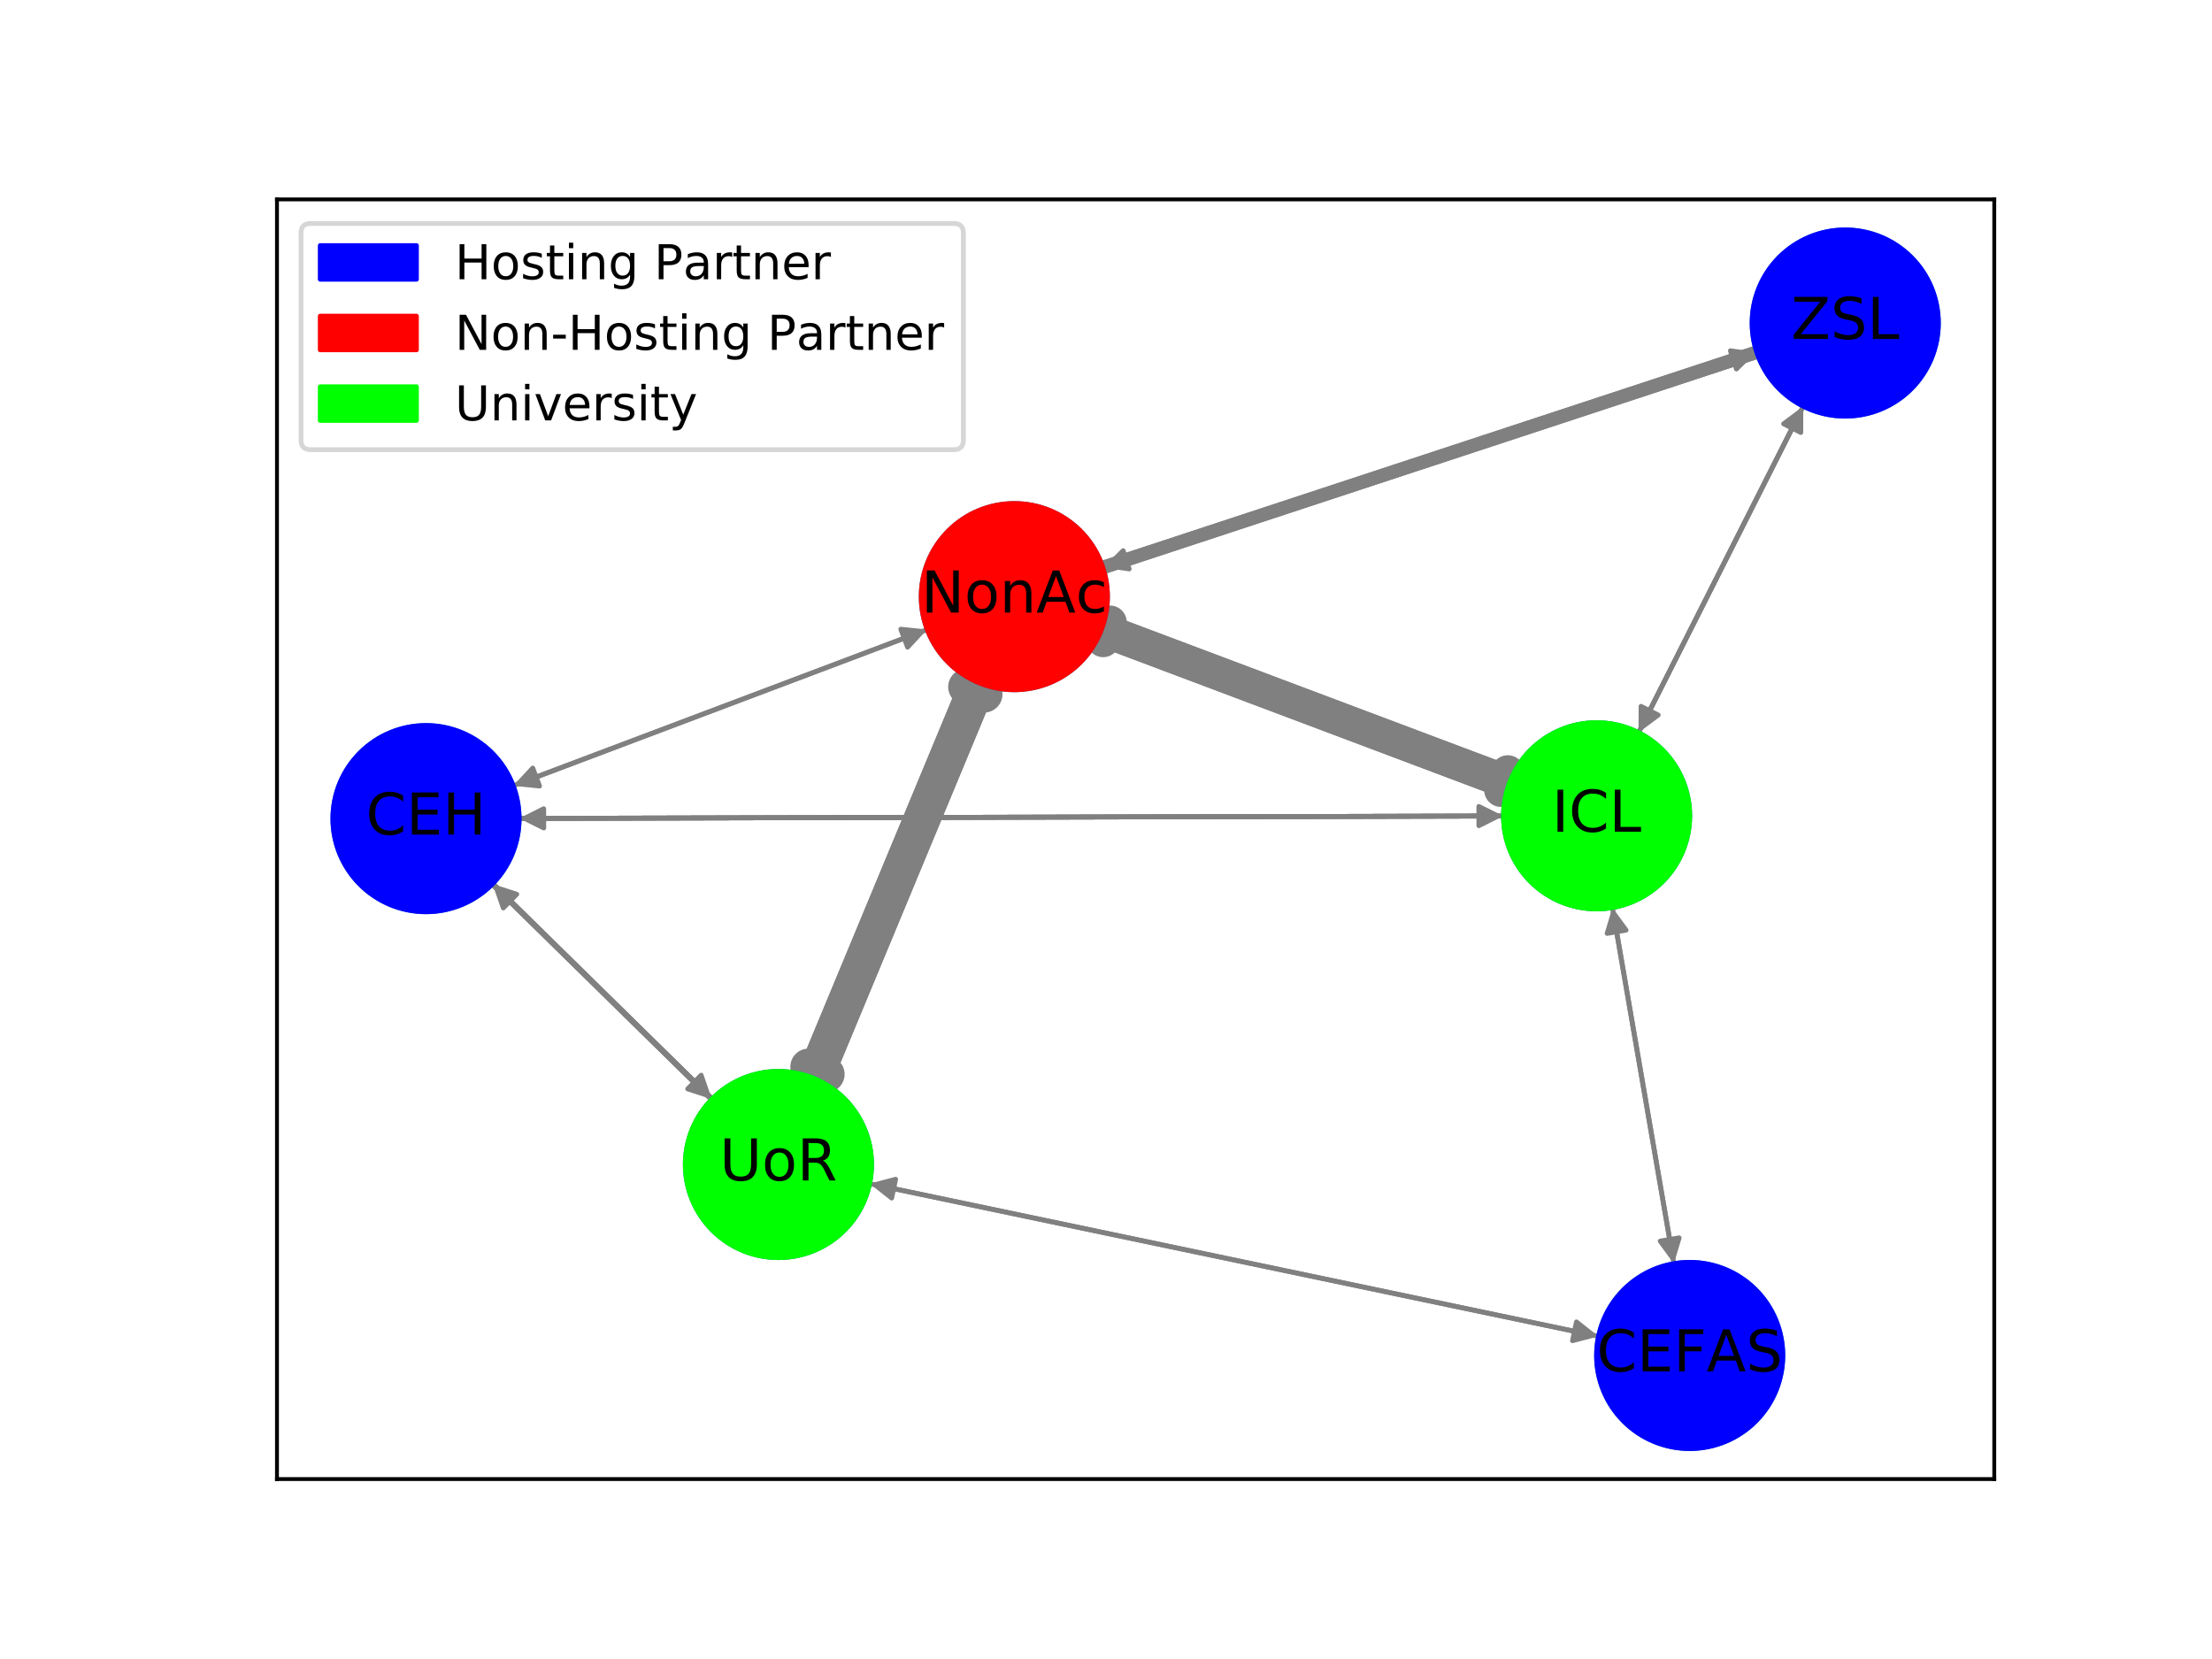<?xml version="1.0" encoding="utf-8" standalone="no"?>
<!DOCTYPE svg PUBLIC "-//W3C//DTD SVG 1.1//EN"
  "http://www.w3.org/Graphics/SVG/1.1/DTD/svg11.dtd">
<!-- Created with matplotlib (http://matplotlib.org/) -->
<svg height="345pt" version="1.1" viewBox="0 0 460 345" width="460pt" xmlns="http://www.w3.org/2000/svg" xmlns:xlink="http://www.w3.org/1999/xlink">
 <defs>
  <style type="text/css">
*{stroke-linecap:butt;stroke-linejoin:round;}
  </style>
 </defs>
 <g id="figure_1">
  <g id="patch_1">
   <path d="M 0 345.6 
L 460.8 345.6 
L 460.8 0 
L 0 0 
z
" style="fill:#ffffff;"/>
  </g>
  <g id="axes_1">
   <g id="patch_2">
    <path d="M 57.6 307.584 
L 414.72 307.584 
L 414.72 41.472 
L 57.6 41.472 
z
" style="fill:#ffffff;"/>
   </g>
   <g id="patch_3">
    <path clip-path="url(#p8fc643fdcb)" d="M 332.021 169.649 
Q 219.987 169.921 109.071 170.189 
" style="fill:none;stroke:#808080;stroke-linecap:round;"/>
    <path clip-path="url(#p8fc643fdcb)" d="M 113.076 172.18 
L 109.071 170.189 
L 113.066 168.18 
L 113.076 172.18 
z
" style="fill:#808080;stroke:#808080;stroke-linecap:round;"/>
   </g>
   <g id="patch_4">
    <path clip-path="url(#p8fc643fdcb)" d="M 332.021 169.649 
Q 353.513 127.059 374.502 85.467 
" style="fill:none;stroke:#808080;stroke-linecap:round;"/>
    <path clip-path="url(#p8fc643fdcb)" d="M 370.914 88.137 
L 374.502 85.467 
L 374.485 89.939 
L 370.914 88.137 
z
" style="fill:#808080;stroke:#808080;stroke-linecap:round;"/>
   </g>
   <g id="patch_5">
    <path clip-path="url(#p8fc643fdcb)" d="M 332.021 169.649 
Q 340.056 216.223 347.901 261.695 
" style="fill:none;stroke:#808080;stroke-linecap:round;"/>
    <path clip-path="url(#p8fc643fdcb)" d="M 349.191 257.413 
L 347.901 261.695 
L 345.25 258.093 
L 349.191 257.413 
z
" style="fill:#808080;stroke:#808080;stroke-linecap:round;"/>
   </g>
   <g id="patch_6">
    <path clip-path="url(#p8fc643fdcb)" d="M 332.021 169.649 
Q 280.543 150.273 230.112 131.29 
" style="fill:none;stroke:#808080;stroke-linecap:round;"/>
    <path clip-path="url(#p8fc643fdcb)" d="M 233.151 134.571 
L 230.112 131.29 
L 234.56 130.827 
L 233.151 134.571 
z
" style="fill:#808080;stroke:#808080;stroke-linecap:round;"/>
   </g>
   <g id="patch_7">
    <path clip-path="url(#p8fc643fdcb)" d="M 161.88 242.166 
Q 132.145 212.984 103.208 184.585 
" style="fill:none;stroke:#808080;stroke-linecap:round;"/>
    <path clip-path="url(#p8fc643fdcb)" d="M 104.662 188.814 
L 103.208 184.585 
L 107.464 185.959 
L 104.662 188.814 
z
" style="fill:#808080;stroke:#808080;stroke-linecap:round;"/>
   </g>
   <g id="patch_8">
    <path clip-path="url(#p8fc643fdcb)" d="M 161.88 242.166 
Q 247.154 260.036 331.334 277.676 
" style="fill:none;stroke:#808080;stroke-linecap:round;"/>
    <path clip-path="url(#p8fc643fdcb)" d="M 327.829 274.898 
L 331.334 277.676 
L 327.009 278.813 
L 327.829 274.898 
z
" style="fill:#808080;stroke:#808080;stroke-linecap:round;"/>
   </g>
   <g id="patch_9">
    <path clip-path="url(#p8fc643fdcb)" d="M 161.88 242.166 
Q 182.695 192.063 203.082 142.993 
" style="fill:none;stroke:#808080;stroke-linecap:round;"/>
    <path clip-path="url(#p8fc643fdcb)" d="M 199.7 145.919 
L 203.082 142.993 
L 203.394 147.454 
L 199.7 145.919 
z
" style="fill:#808080;stroke:#808080;stroke-linecap:round;"/>
   </g>
   <g id="patch_10">
    <path clip-path="url(#p8fc643fdcb)" d="M 88.59 170.239 
Q 200.624 169.968 311.539 169.699 
" style="fill:none;stroke:#808080;stroke-linecap:round;"/>
    <path clip-path="url(#p8fc643fdcb)" d="M 307.534 167.709 
L 311.539 169.699 
L 307.544 171.709 
L 307.534 167.709 
z
" style="fill:#808080;stroke:#808080;stroke-linecap:round;"/>
   </g>
   <g id="patch_11">
    <path clip-path="url(#p8fc643fdcb)" d="M 88.59 170.239 
Q 118.325 199.421 147.262 227.82 
" style="fill:none;stroke:#808080;stroke-linecap:round;"/>
    <path clip-path="url(#p8fc643fdcb)" d="M 145.808 223.591 
L 147.262 227.82 
L 143.006 226.446 
L 145.808 223.591 
z
" style="fill:#808080;stroke:#808080;stroke-linecap:round;"/>
   </g>
   <g id="patch_12">
    <path clip-path="url(#p8fc643fdcb)" d="M 88.59 170.239 
Q 140.705 150.575 191.775 131.306 
" style="fill:none;stroke:#808080;stroke-linecap:round;"/>
    <path clip-path="url(#p8fc643fdcb)" d="M 187.326 130.847 
L 191.775 131.306 
L 188.738 134.589 
L 187.326 130.847 
z
" style="fill:#808080;stroke:#808080;stroke-linecap:round;"/>
   </g>
   <g id="patch_13">
    <path clip-path="url(#p8fc643fdcb)" d="M 383.73 67.179 
Q 362.238 109.769 341.249 151.361 
" style="fill:none;stroke:#808080;stroke-linecap:round;"/>
    <path clip-path="url(#p8fc643fdcb)" d="M 344.837 148.691 
L 341.249 151.361 
L 341.266 146.889 
L 344.837 148.691 
z
" style="fill:#808080;stroke:#808080;stroke-linecap:round;"/>
   </g>
   <g id="patch_14">
    <path clip-path="url(#p8fc643fdcb)" d="M 383.73 67.179 
Q 306.533 92.598 230.398 117.667 
" style="fill:none;stroke:#808080;stroke-linecap:round;"/>
    <path clip-path="url(#p8fc643fdcb)" d="M 234.823 118.316 
L 230.398 117.667 
L 233.572 114.517 
L 234.823 118.316 
z
" style="fill:#808080;stroke:#808080;stroke-linecap:round;"/>
   </g>
   <g id="patch_15">
    <path clip-path="url(#p8fc643fdcb)" d="M 351.382 281.877 
Q 343.347 235.303 335.503 189.831 
" style="fill:none;stroke:#808080;stroke-linecap:round;"/>
    <path clip-path="url(#p8fc643fdcb)" d="M 334.212 194.113 
L 335.503 189.831 
L 338.154 193.433 
L 334.212 194.113 
z
" style="fill:#808080;stroke:#808080;stroke-linecap:round;"/>
   </g>
   <g id="patch_16">
    <path clip-path="url(#p8fc643fdcb)" d="M 351.382 281.877 
Q 266.108 264.008 181.928 246.368 
" style="fill:none;stroke:#808080;stroke-linecap:round;"/>
    <path clip-path="url(#p8fc643fdcb)" d="M 185.433 249.145 
L 181.928 246.368 
L 186.254 245.23 
L 185.433 249.145 
z
" style="fill:#808080;stroke:#808080;stroke-linecap:round;"/>
   </g>
   <g id="patch_17">
    <path clip-path="url(#p8fc643fdcb)" d="M 210.941 124.074 
Q 262.419 143.451 312.85 162.433 
" style="fill:none;stroke:#808080;stroke-linecap:round;"/>
    <path clip-path="url(#p8fc643fdcb)" d="M 309.811 159.152 
L 312.85 162.433 
L 308.402 162.896 
L 309.811 159.152 
z
" style="fill:#808080;stroke:#808080;stroke-linecap:round;"/>
   </g>
   <g id="patch_18">
    <path clip-path="url(#p8fc643fdcb)" d="M 210.941 124.074 
Q 190.126 174.177 169.74 223.248 
" style="fill:none;stroke:#808080;stroke-linecap:round;"/>
    <path clip-path="url(#p8fc643fdcb)" d="M 173.121 220.321 
L 169.74 223.248 
L 169.427 218.787 
L 173.121 220.321 
z
" style="fill:#808080;stroke:#808080;stroke-linecap:round;"/>
   </g>
   <g id="patch_19">
    <path clip-path="url(#p8fc643fdcb)" d="M 210.941 124.074 
Q 158.826 143.738 107.756 163.007 
" style="fill:none;stroke:#808080;stroke-linecap:round;"/>
    <path clip-path="url(#p8fc643fdcb)" d="M 112.205 163.466 
L 107.756 163.007 
L 110.793 159.724 
L 112.205 163.466 
z
" style="fill:#808080;stroke:#808080;stroke-linecap:round;"/>
   </g>
   <g id="patch_20">
    <path clip-path="url(#p8fc643fdcb)" d="M 210.941 124.074 
Q 288.138 98.655 364.273 73.586 
" style="fill:none;stroke:#808080;stroke-linecap:round;"/>
    <path clip-path="url(#p8fc643fdcb)" d="M 359.848 72.937 
L 364.273 73.586 
L 361.099 76.737 
L 359.848 72.937 
z
" style="fill:#808080;stroke:#808080;stroke-linecap:round;"/>
   </g>
   <g id="patch_21">
    <path clip-path="url(#p8fc643fdcb)" d="M 332.021 169.649 
Q 214.634 169.934 98.366 170.215 
" style="fill:none;stroke:#808080;stroke-linecap:round;"/>
    <path clip-path="url(#p8fc643fdcb)" d="M 102.371 172.205 
L 98.366 170.215 
L 102.361 168.205 
L 102.371 172.205 
z
" style="fill:#808080;stroke:#808080;stroke-linecap:round;"/>
   </g>
   <g id="patch_22">
    <path clip-path="url(#p8fc643fdcb)" d="M 332.021 169.649 
Q 355.924 122.281 379.374 75.811 
" style="fill:none;stroke:#808080;stroke-linecap:round;stroke-width:0.9;"/>
    <path clip-path="url(#p8fc643fdcb)" d="M 375.787 78.481 
L 379.374 75.811 
L 379.358 80.283 
L 375.787 78.481 
z
" style="fill:#808080;stroke:#808080;stroke-linecap:round;stroke-width:0.9;"/>
   </g>
   <g id="patch_23">
    <path clip-path="url(#p8fc643fdcb)" d="M 332.021 169.649 
Q 340.966 221.497 349.816 272.794 
" style="fill:none;stroke:#808080;stroke-linecap:round;stroke-width:0.5;"/>
    <path clip-path="url(#p8fc643fdcb)" d="M 351.106 268.513 
L 349.816 272.794 
L 347.165 269.193 
L 351.106 268.513 
z
" style="fill:#808080;stroke:#808080;stroke-linecap:round;stroke-width:0.5;"/>
   </g>
   <g id="patch_24">
    <path clip-path="url(#p8fc643fdcb)" d="M 332.021 169.649 
Q 275.533 148.387 226.369 129.881 
" style="fill:none;stroke:#808080;stroke-linecap:round;stroke-width:7;"/>
    <path clip-path="url(#p8fc643fdcb)" d="M 229.408 133.162 
L 226.369 129.881 
L 230.817 129.419 
L 229.408 133.162 
z
" style="fill:#808080;stroke:#808080;stroke-linecap:round;stroke-width:7;"/>
   </g>
   <g id="patch_25">
    <path clip-path="url(#p8fc643fdcb)" d="M 161.88 242.166 
Q 128.325 209.235 95.727 177.243 
" style="fill:none;stroke:#808080;stroke-linecap:round;stroke-width:1.2;"/>
    <path clip-path="url(#p8fc643fdcb)" d="M 97.181 181.473 
L 95.727 177.243 
L 99.983 178.618 
L 97.181 181.473 
z
" style="fill:#808080;stroke:#808080;stroke-linecap:round;stroke-width:1.2;"/>
   </g>
   <g id="patch_26">
    <path clip-path="url(#p8fc643fdcb)" d="M 161.88 242.166 
Q 252.394 261.134 342.688 280.055 
" style="fill:none;stroke:#808080;stroke-linecap:round;stroke-width:0.2;"/>
    <path clip-path="url(#p8fc643fdcb)" d="M 339.184 277.277 
L 342.688 280.055 
L 338.363 281.192 
L 339.184 277.277 
z
" style="fill:#808080;stroke:#808080;stroke-linecap:round;stroke-width:0.2;"/>
   </g>
   <g id="patch_27">
    <path clip-path="url(#p8fc643fdcb)" d="M 161.88 242.166 
Q 184.749 187.119 204.359 139.918 
" style="fill:none;stroke:#808080;stroke-linecap:round;stroke-width:7.6;"/>
    <path clip-path="url(#p8fc643fdcb)" d="M 200.977 142.845 
L 204.359 139.918 
L 204.671 144.379 
L 200.977 142.845 
z
" style="fill:#808080;stroke:#808080;stroke-linecap:round;stroke-width:7.6;"/>
   </g>
   <g id="patch_28">
    <path clip-path="url(#p8fc643fdcb)" d="M 88.59 170.239 
Q 205.976 169.955 322.244 169.673 
" style="fill:none;stroke:#808080;stroke-linecap:round;"/>
    <path clip-path="url(#p8fc643fdcb)" d="M 318.239 167.683 
L 322.244 169.673 
L 318.249 171.683 
L 318.239 167.683 
z
" style="fill:#808080;stroke:#808080;stroke-linecap:round;"/>
   </g>
   <g id="patch_29">
    <path clip-path="url(#p8fc643fdcb)" d="M 88.59 170.239 
Q 122.145 203.17 154.743 235.162 
" style="fill:none;stroke:#808080;stroke-linecap:round;stroke-width:1.2;"/>
    <path clip-path="url(#p8fc643fdcb)" d="M 153.289 230.932 
L 154.743 235.162 
L 150.487 233.787 
L 153.289 230.932 
z
" style="fill:#808080;stroke:#808080;stroke-linecap:round;stroke-width:1.2;"/>
   </g>
   <g id="patch_30">
    <path clip-path="url(#p8fc643fdcb)" d="M 88.59 170.239 
Q 145.712 148.686 202.207 127.37 
" style="fill:none;stroke:#808080;stroke-linecap:round;stroke-width:0.6;"/>
    <path clip-path="url(#p8fc643fdcb)" d="M 197.759 126.91 
L 202.207 127.37 
L 199.171 130.653 
L 197.759 126.91 
z
" style="fill:#808080;stroke:#808080;stroke-linecap:round;stroke-width:0.6;"/>
   </g>
   <g id="patch_31">
    <path clip-path="url(#p8fc643fdcb)" d="M 383.73 67.179 
Q 359.827 114.548 336.377 161.018 
" style="fill:none;stroke:#808080;stroke-linecap:round;stroke-width:0.9;"/>
    <path clip-path="url(#p8fc643fdcb)" d="M 339.964 158.348 
L 336.377 161.018 
L 336.393 156.546 
L 339.964 158.348 
z
" style="fill:#808080;stroke:#808080;stroke-linecap:round;stroke-width:0.9;"/>
   </g>
   <g id="patch_32">
    <path clip-path="url(#p8fc643fdcb)" d="M 383.73 67.179 
Q 301.447 94.273 222.138 120.387 
" style="fill:none;stroke:#808080;stroke-linecap:round;stroke-width:2.8;"/>
    <path clip-path="url(#p8fc643fdcb)" d="M 226.563 121.036 
L 222.138 120.387 
L 225.312 117.237 
L 226.563 121.036 
z
" style="fill:#808080;stroke:#808080;stroke-linecap:round;stroke-width:2.8;"/>
   </g>
   <g id="patch_33">
    <path clip-path="url(#p8fc643fdcb)" d="M 351.382 281.877 
Q 342.438 230.029 333.588 178.732 
" style="fill:none;stroke:#808080;stroke-linecap:round;stroke-width:0.5;"/>
    <path clip-path="url(#p8fc643fdcb)" d="M 332.297 183.013 
L 333.588 178.732 
L 336.239 182.333 
L 332.297 183.013 
z
" style="fill:#808080;stroke:#808080;stroke-linecap:round;stroke-width:0.5;"/>
   </g>
   <g id="patch_34">
    <path clip-path="url(#p8fc643fdcb)" d="M 351.382 281.877 
Q 260.869 262.91 170.574 243.988 
" style="fill:none;stroke:#808080;stroke-linecap:round;stroke-width:0.2;"/>
    <path clip-path="url(#p8fc643fdcb)" d="M 174.079 246.766 
L 170.574 243.988 
L 174.899 242.851 
L 174.079 246.766 
z
" style="fill:#808080;stroke:#808080;stroke-linecap:round;stroke-width:0.2;"/>
   </g>
   <g id="patch_35">
    <path clip-path="url(#p8fc643fdcb)" d="M 210.941 124.074 
Q 267.429 145.337 316.593 163.842 
" style="fill:none;stroke:#808080;stroke-linecap:round;stroke-width:7;"/>
    <path clip-path="url(#p8fc643fdcb)" d="M 313.554 160.561 
L 316.593 163.842 
L 312.145 164.305 
L 313.554 160.561 
z
" style="fill:#808080;stroke:#808080;stroke-linecap:round;stroke-width:7;"/>
   </g>
   <g id="patch_36">
    <path clip-path="url(#p8fc643fdcb)" d="M 210.941 124.074 
Q 188.072 179.122 168.462 226.322 
" style="fill:none;stroke:#808080;stroke-linecap:round;stroke-width:7.6;"/>
    <path clip-path="url(#p8fc643fdcb)" d="M 171.844 223.396 
L 168.462 226.322 
L 168.15 221.861 
L 171.844 223.396 
z
" style="fill:#808080;stroke:#808080;stroke-linecap:round;stroke-width:7.6;"/>
   </g>
   <g id="patch_37">
    <path clip-path="url(#p8fc643fdcb)" d="M 210.941 124.074 
Q 153.819 145.627 97.324 166.943 
" style="fill:none;stroke:#808080;stroke-linecap:round;stroke-width:0.6;"/>
    <path clip-path="url(#p8fc643fdcb)" d="M 101.772 167.403 
L 97.324 166.943 
L 100.36 163.66 
L 101.772 167.403 
z
" style="fill:#808080;stroke:#808080;stroke-linecap:round;stroke-width:0.6;"/>
   </g>
   <g id="patch_38">
    <path clip-path="url(#p8fc643fdcb)" d="M 210.941 124.074 
Q 293.224 96.981 372.533 70.866 
" style="fill:none;stroke:#808080;stroke-linecap:round;stroke-width:2.8;"/>
    <path clip-path="url(#p8fc643fdcb)" d="M 368.109 70.217 
L 372.533 70.866 
L 369.36 74.017 
L 368.109 70.217 
z
" style="fill:#808080;stroke:#808080;stroke-linecap:round;stroke-width:2.8;"/>
   </g>
   <g id="matplotlib.axis_1">
    <g id="xtick_1"/>
    <g id="xtick_2"/>
    <g id="xtick_3"/>
    <g id="xtick_4"/>
    <g id="xtick_5"/>
    <g id="xtick_6"/>
    <g id="xtick_7"/>
    <g id="xtick_8"/>
   </g>
   <g id="matplotlib.axis_2">
    <g id="ytick_1"/>
    <g id="ytick_2"/>
    <g id="ytick_3"/>
    <g id="ytick_4"/>
    <g id="ytick_5"/>
   </g>
   <g id="PathCollection_1">
    <defs>
     <path d="M 0 19.365 
C 5.136 19.365 10.062 17.325 13.693 13.693 
C 17.325 10.062 19.365 5.136 19.365 0 
C 19.365 -5.136 17.325 -10.062 13.693 -13.693 
C 10.062 -17.325 5.136 -19.365 0 -19.365 
C -5.136 -19.365 -10.062 -17.325 -13.693 -13.693 
C -17.325 -10.062 -19.365 -5.136 -19.365 0 
C -19.365 5.136 -17.325 10.062 -13.693 13.693 
C -10.062 17.325 -5.136 19.365 0 19.365 
z
" id="m1c900a5277" style="stroke:#1f78b4;"/>
    </defs>
    <g clip-path="url(#p8fc643fdcb)">
     <use style="fill:#1f78b4;stroke:#1f78b4;" x="332.021" xlink:href="#m1c900a5277" y="169.649"/>
     <use style="fill:#1f78b4;stroke:#1f78b4;" x="161.88" xlink:href="#m1c900a5277" y="242.166"/>
     <use style="fill:#1f78b4;stroke:#1f78b4;" x="88.59" xlink:href="#m1c900a5277" y="170.239"/>
     <use style="fill:#1f78b4;stroke:#1f78b4;" x="383.73" xlink:href="#m1c900a5277" y="67.179"/>
     <use style="fill:#1f78b4;stroke:#1f78b4;" x="351.382" xlink:href="#m1c900a5277" y="281.877"/>
     <use style="fill:#1f78b4;stroke:#1f78b4;" x="210.941" xlink:href="#m1c900a5277" y="124.074"/>
    </g>
   </g>
   <g id="PathCollection_2">
    <defs>
     <path d="M 0 19.365 
C 5.136 19.365 10.062 17.325 13.693 13.693 
C 17.325 10.062 19.365 5.136 19.365 0 
C 19.365 -5.136 17.325 -10.062 13.693 -13.693 
C 10.062 -17.325 5.136 -19.365 0 -19.365 
C -5.136 -19.365 -10.062 -17.325 -13.693 -13.693 
C -17.325 -10.062 -19.365 -5.136 -19.365 0 
C -19.365 5.136 -17.325 10.062 -13.693 13.693 
C -10.062 17.325 -5.136 19.365 0 19.365 
z
" id="C0_0_ed764213df"/>
    </defs>
    <g clip-path="url(#p8fc643fdcb)">
     <use style="fill:#00ff00;stroke:#00ff00;" x="332.021" xlink:href="#C0_0_ed764213df" y="169.649"/>
    </g>
    <g clip-path="url(#p8fc643fdcb)">
     <use style="fill:#00ff00;stroke:#00ff00;" x="161.88" xlink:href="#C0_0_ed764213df" y="242.166"/>
    </g>
    <g clip-path="url(#p8fc643fdcb)">
     <use style="fill:#0000ff;stroke:#0000ff;" x="88.59" xlink:href="#C0_0_ed764213df" y="170.239"/>
    </g>
    <g clip-path="url(#p8fc643fdcb)">
     <use style="fill:#0000ff;stroke:#0000ff;" x="383.73" xlink:href="#C0_0_ed764213df" y="67.179"/>
    </g>
    <g clip-path="url(#p8fc643fdcb)">
     <use style="fill:#0000ff;stroke:#0000ff;" x="351.382" xlink:href="#C0_0_ed764213df" y="281.877"/>
    </g>
    <g clip-path="url(#p8fc643fdcb)">
     <use style="fill:#fe0100;stroke:#fe0100;" x="210.941" xlink:href="#C0_0_ed764213df" y="124.074"/>
    </g>
   </g>
   <g id="patch_39">
    <path d="M 57.6 307.584 
L 57.6 41.472 
" style="fill:none;stroke:#000000;stroke-linecap:square;stroke-linejoin:miter;stroke-width:0.8;"/>
   </g>
   <g id="patch_40">
    <path d="M 414.72 307.584 
L 414.72 41.472 
" style="fill:none;stroke:#000000;stroke-linecap:square;stroke-linejoin:miter;stroke-width:0.8;"/>
   </g>
   <g id="patch_41">
    <path d="M 57.6 307.584 
L 414.72 307.584 
" style="fill:none;stroke:#000000;stroke-linecap:square;stroke-linejoin:miter;stroke-width:0.8;"/>
   </g>
   <g id="patch_42">
    <path d="M 57.6 41.472 
L 414.72 41.472 
" style="fill:none;stroke:#000000;stroke-linecap:square;stroke-linejoin:miter;stroke-width:0.8;"/>
   </g>
   <g id="text_1">
    <g clip-path="url(#p8fc643fdcb)">
     <!-- ICL -->
     <defs>
      <path d="M 9.812 72.906 
L 19.672 72.906 
L 19.672 0 
L 9.812 0 
z
" id="DejaVuSans-49"/>
      <path d="M 64.406 67.281 
L 64.406 56.891 
Q 59.422 61.531 53.781 63.812 
Q 48.141 66.109 41.797 66.109 
Q 29.297 66.109 22.656 58.469 
Q 16.016 50.828 16.016 36.375 
Q 16.016 21.969 22.656 14.328 
Q 29.297 6.688 41.797 6.688 
Q 48.141 6.688 53.781 8.984 
Q 59.422 11.281 64.406 15.922 
L 64.406 5.609 
Q 59.234 2.094 53.438 0.328 
Q 47.656 -1.422 41.219 -1.422 
Q 24.656 -1.422 15.125 8.703 
Q 5.609 18.844 5.609 36.375 
Q 5.609 53.953 15.125 64.078 
Q 24.656 74.219 41.219 74.219 
Q 47.75 74.219 53.531 72.484 
Q 59.328 70.75 64.406 67.281 
z
" id="DejaVuSans-43"/>
      <path d="M 9.812 72.906 
L 19.672 72.906 
L 19.672 8.297 
L 55.172 8.297 
L 55.172 0 
L 9.812 0 
z
" id="DejaVuSans-4c"/>
     </defs>
     <g transform="translate(322.718 172.961)scale(0.12 -0.12)">
      <use xlink:href="#DejaVuSans-49"/>
      <use x="29.492" xlink:href="#DejaVuSans-43"/>
      <use x="99.316" xlink:href="#DejaVuSans-4c"/>
     </g>
    </g>
   </g>
   <g id="text_2">
    <g clip-path="url(#p8fc643fdcb)">
     <!-- UoR -->
     <defs>
      <path d="M 8.688 72.906 
L 18.609 72.906 
L 18.609 28.609 
Q 18.609 16.891 22.844 11.734 
Q 27.094 6.594 36.625 6.594 
Q 46.094 6.594 50.344 11.734 
Q 54.594 16.891 54.594 28.609 
L 54.594 72.906 
L 64.5 72.906 
L 64.5 27.391 
Q 64.5 13.141 57.438 5.859 
Q 50.391 -1.422 36.625 -1.422 
Q 22.797 -1.422 15.734 5.859 
Q 8.688 13.141 8.688 27.391 
z
" id="DejaVuSans-55"/>
      <path d="M 30.609 48.391 
Q 23.391 48.391 19.188 42.75 
Q 14.984 37.109 14.984 27.297 
Q 14.984 17.484 19.156 11.844 
Q 23.344 6.203 30.609 6.203 
Q 37.797 6.203 41.984 11.859 
Q 46.188 17.531 46.188 27.297 
Q 46.188 37.016 41.984 42.703 
Q 37.797 48.391 30.609 48.391 
z
M 30.609 56 
Q 42.328 56 49.016 48.375 
Q 55.719 40.766 55.719 27.297 
Q 55.719 13.875 49.016 6.219 
Q 42.328 -1.422 30.609 -1.422 
Q 18.844 -1.422 12.172 6.219 
Q 5.516 13.875 5.516 27.297 
Q 5.516 40.766 12.172 48.375 
Q 18.844 56 30.609 56 
z
" id="DejaVuSans-6f"/>
      <path d="M 44.391 34.188 
Q 47.562 33.109 50.562 29.594 
Q 53.562 26.078 56.594 19.922 
L 66.609 0 
L 56 0 
L 46.688 18.703 
Q 43.062 26.031 39.672 28.422 
Q 36.281 30.812 30.422 30.812 
L 19.672 30.812 
L 19.672 0 
L 9.812 0 
L 9.812 72.906 
L 32.078 72.906 
Q 44.578 72.906 50.734 67.672 
Q 56.891 62.453 56.891 51.906 
Q 56.891 45.016 53.688 40.469 
Q 50.484 35.938 44.391 34.188 
z
M 19.672 64.797 
L 19.672 38.922 
L 32.078 38.922 
Q 39.203 38.922 42.844 42.219 
Q 46.484 45.516 46.484 51.906 
Q 46.484 58.297 42.844 61.547 
Q 39.203 64.797 32.078 64.797 
z
" id="DejaVuSans-52"/>
     </defs>
     <g transform="translate(149.648 245.478)scale(0.12 -0.12)">
      <use xlink:href="#DejaVuSans-55"/>
      <use x="73.193" xlink:href="#DejaVuSans-6f"/>
      <use x="134.375" xlink:href="#DejaVuSans-52"/>
     </g>
    </g>
   </g>
   <g id="text_3">
    <g clip-path="url(#p8fc643fdcb)">
     <!-- CEH -->
     <defs>
      <path d="M 9.812 72.906 
L 55.906 72.906 
L 55.906 64.594 
L 19.672 64.594 
L 19.672 43.016 
L 54.391 43.016 
L 54.391 34.719 
L 19.672 34.719 
L 19.672 8.297 
L 56.781 8.297 
L 56.781 0 
L 9.812 0 
z
" id="DejaVuSans-45"/>
      <path d="M 9.812 72.906 
L 19.672 72.906 
L 19.672 43.016 
L 55.516 43.016 
L 55.516 72.906 
L 65.375 72.906 
L 65.375 0 
L 55.516 0 
L 55.516 34.719 
L 19.672 34.719 
L 19.672 0 
L 9.812 0 
z
" id="DejaVuSans-48"/>
     </defs>
     <g transform="translate(76.097 173.55)scale(0.12 -0.12)">
      <use xlink:href="#DejaVuSans-43"/>
      <use x="69.824" xlink:href="#DejaVuSans-45"/>
      <use x="133.008" xlink:href="#DejaVuSans-48"/>
     </g>
    </g>
   </g>
   <g id="text_4">
    <g clip-path="url(#p8fc643fdcb)">
     <!-- ZSL -->
     <defs>
      <path d="M 5.609 72.906 
L 62.891 72.906 
L 62.891 65.375 
L 16.797 8.297 
L 64.016 8.297 
L 64.016 0 
L 4.5 0 
L 4.5 7.516 
L 50.594 64.594 
L 5.609 64.594 
z
" id="DejaVuSans-5a"/>
      <path d="M 53.516 70.516 
L 53.516 60.891 
Q 47.906 63.578 42.922 64.891 
Q 37.938 66.219 33.297 66.219 
Q 25.25 66.219 20.875 63.094 
Q 16.5 59.969 16.5 54.203 
Q 16.5 49.359 19.406 46.891 
Q 22.312 44.438 30.422 42.922 
L 36.375 41.703 
Q 47.406 39.594 52.656 34.297 
Q 57.906 29 57.906 20.125 
Q 57.906 9.516 50.797 4.047 
Q 43.703 -1.422 29.984 -1.422 
Q 24.812 -1.422 18.969 -0.25 
Q 13.141 0.922 6.891 3.219 
L 6.891 13.375 
Q 12.891 10.016 18.656 8.297 
Q 24.422 6.594 29.984 6.594 
Q 38.422 6.594 43.016 9.906 
Q 47.609 13.234 47.609 19.391 
Q 47.609 24.75 44.312 27.781 
Q 41.016 30.812 33.5 32.328 
L 27.484 33.5 
Q 16.453 35.688 11.516 40.375 
Q 6.594 45.062 6.594 53.422 
Q 6.594 63.094 13.406 68.656 
Q 20.219 74.219 32.172 74.219 
Q 37.312 74.219 42.625 73.281 
Q 47.953 72.359 53.516 70.516 
z
" id="DejaVuSans-53"/>
     </defs>
     <g transform="translate(372.468 70.49)scale(0.12 -0.12)">
      <use xlink:href="#DejaVuSans-5a"/>
      <use x="68.506" xlink:href="#DejaVuSans-53"/>
      <use x="131.982" xlink:href="#DejaVuSans-4c"/>
     </g>
    </g>
   </g>
   <g id="text_5">
    <g clip-path="url(#p8fc643fdcb)">
     <!-- CEFAS -->
     <defs>
      <path d="M 9.812 72.906 
L 51.703 72.906 
L 51.703 64.594 
L 19.672 64.594 
L 19.672 43.109 
L 48.578 43.109 
L 48.578 34.812 
L 19.672 34.812 
L 19.672 0 
L 9.812 0 
z
" id="DejaVuSans-46"/>
      <path d="M 34.188 63.188 
L 20.797 26.906 
L 47.609 26.906 
z
M 28.609 72.906 
L 39.797 72.906 
L 67.578 0 
L 57.328 0 
L 50.688 18.703 
L 17.828 18.703 
L 11.188 0 
L 0.781 0 
z
" id="DejaVuSans-41"/>
     </defs>
     <g transform="translate(332.046 285.188)scale(0.12 -0.12)">
      <use xlink:href="#DejaVuSans-43"/>
      <use x="69.824" xlink:href="#DejaVuSans-45"/>
      <use x="133.008" xlink:href="#DejaVuSans-46"/>
      <use x="190.387" xlink:href="#DejaVuSans-41"/>
      <use x="258.795" xlink:href="#DejaVuSans-53"/>
     </g>
    </g>
   </g>
   <g id="text_6">
    <g clip-path="url(#p8fc643fdcb)">
     <!-- NonAc -->
     <defs>
      <path d="M 9.812 72.906 
L 23.094 72.906 
L 55.422 11.922 
L 55.422 72.906 
L 64.984 72.906 
L 64.984 0 
L 51.703 0 
L 19.391 60.984 
L 19.391 0 
L 9.812 0 
z
" id="DejaVuSans-4e"/>
      <path d="M 54.891 33.016 
L 54.891 0 
L 45.906 0 
L 45.906 32.719 
Q 45.906 40.484 42.875 44.328 
Q 39.844 48.188 33.797 48.188 
Q 26.516 48.188 22.312 43.547 
Q 18.109 38.922 18.109 30.906 
L 18.109 0 
L 9.078 0 
L 9.078 54.688 
L 18.109 54.688 
L 18.109 46.188 
Q 21.344 51.125 25.703 53.562 
Q 30.078 56 35.797 56 
Q 45.219 56 50.047 50.172 
Q 54.891 44.344 54.891 33.016 
z
" id="DejaVuSans-6e"/>
      <path d="M 48.781 52.594 
L 48.781 44.188 
Q 44.969 46.297 41.141 47.344 
Q 37.312 48.391 33.406 48.391 
Q 24.656 48.391 19.812 42.844 
Q 14.984 37.312 14.984 27.297 
Q 14.984 17.281 19.812 11.734 
Q 24.656 6.203 33.406 6.203 
Q 37.312 6.203 41.141 7.25 
Q 44.969 8.297 48.781 10.406 
L 48.781 2.094 
Q 45.016 0.344 40.984 -0.531 
Q 36.969 -1.422 32.422 -1.422 
Q 20.062 -1.422 12.781 6.344 
Q 5.516 14.109 5.516 27.297 
Q 5.516 40.672 12.859 48.328 
Q 20.219 56 33.016 56 
Q 37.156 56 41.109 55.141 
Q 45.062 54.297 48.781 52.594 
z
" id="DejaVuSans-63"/>
     </defs>
     <g transform="translate(191.576 127.385)scale(0.12 -0.12)">
      <use xlink:href="#DejaVuSans-4e"/>
      <use x="74.805" xlink:href="#DejaVuSans-6f"/>
      <use x="135.986" xlink:href="#DejaVuSans-6e"/>
      <use x="199.365" xlink:href="#DejaVuSans-41"/>
      <use x="267.758" xlink:href="#DejaVuSans-63"/>
     </g>
    </g>
   </g>
   <g id="legend_1">
    <g id="patch_43">
     <path d="M 64.6 93.506 
L 198.341 93.506 
Q 200.341 93.506 200.341 91.506 
L 200.341 48.472 
Q 200.341 46.472 198.341 46.472 
L 64.6 46.472 
Q 62.6 46.472 62.6 48.472 
L 62.6 91.506 
Q 62.6 93.506 64.6 93.506 
z
" style="fill:#ffffff;opacity:0.8;stroke:#cccccc;stroke-linejoin:miter;"/>
    </g>
    <g id="patch_44">
     <path d="M 66.6 58.07 
L 86.6 58.07 
L 86.6 51.07 
L 66.6 51.07 
z
" style="fill:#0000ff;stroke:#0000ff;stroke-linejoin:miter;"/>
    </g>
    <g id="text_7">
     <!-- Hosting Partner -->
     <defs>
      <path d="M 44.281 53.078 
L 44.281 44.578 
Q 40.484 46.531 36.375 47.5 
Q 32.281 48.484 27.875 48.484 
Q 21.188 48.484 17.844 46.438 
Q 14.5 44.391 14.5 40.281 
Q 14.5 37.156 16.891 35.375 
Q 19.281 33.594 26.516 31.984 
L 29.594 31.297 
Q 39.156 29.25 43.188 25.516 
Q 47.219 21.781 47.219 15.094 
Q 47.219 7.469 41.188 3.016 
Q 35.156 -1.422 24.609 -1.422 
Q 20.219 -1.422 15.453 -0.562 
Q 10.688 0.297 5.422 2 
L 5.422 11.281 
Q 10.406 8.688 15.234 7.391 
Q 20.062 6.109 24.812 6.109 
Q 31.156 6.109 34.562 8.281 
Q 37.984 10.453 37.984 14.406 
Q 37.984 18.062 35.516 20.016 
Q 33.062 21.969 24.703 23.781 
L 21.578 24.516 
Q 13.234 26.266 9.516 29.906 
Q 5.812 33.547 5.812 39.891 
Q 5.812 47.609 11.281 51.797 
Q 16.75 56 26.812 56 
Q 31.781 56 36.172 55.266 
Q 40.578 54.547 44.281 53.078 
z
" id="DejaVuSans-73"/>
      <path d="M 18.312 70.219 
L 18.312 54.688 
L 36.812 54.688 
L 36.812 47.703 
L 18.312 47.703 
L 18.312 18.016 
Q 18.312 11.328 20.141 9.422 
Q 21.969 7.516 27.594 7.516 
L 36.812 7.516 
L 36.812 0 
L 27.594 0 
Q 17.188 0 13.234 3.875 
Q 9.281 7.766 9.281 18.016 
L 9.281 47.703 
L 2.688 47.703 
L 2.688 54.688 
L 9.281 54.688 
L 9.281 70.219 
z
" id="DejaVuSans-74"/>
      <path d="M 9.422 54.688 
L 18.406 54.688 
L 18.406 0 
L 9.422 0 
z
M 9.422 75.984 
L 18.406 75.984 
L 18.406 64.594 
L 9.422 64.594 
z
" id="DejaVuSans-69"/>
      <path d="M 45.406 27.984 
Q 45.406 37.75 41.375 43.109 
Q 37.359 48.484 30.078 48.484 
Q 22.859 48.484 18.828 43.109 
Q 14.797 37.75 14.797 27.984 
Q 14.797 18.266 18.828 12.891 
Q 22.859 7.516 30.078 7.516 
Q 37.359 7.516 41.375 12.891 
Q 45.406 18.266 45.406 27.984 
z
M 54.391 6.781 
Q 54.391 -7.172 48.188 -13.984 
Q 42 -20.797 29.203 -20.797 
Q 24.469 -20.797 20.266 -20.094 
Q 16.062 -19.391 12.109 -17.922 
L 12.109 -9.188 
Q 16.062 -11.328 19.922 -12.344 
Q 23.781 -13.375 27.781 -13.375 
Q 36.625 -13.375 41.016 -8.766 
Q 45.406 -4.156 45.406 5.172 
L 45.406 9.625 
Q 42.625 4.781 38.281 2.391 
Q 33.938 0 27.875 0 
Q 17.828 0 11.672 7.656 
Q 5.516 15.328 5.516 27.984 
Q 5.516 40.672 11.672 48.328 
Q 17.828 56 27.875 56 
Q 33.938 56 38.281 53.609 
Q 42.625 51.219 45.406 46.391 
L 45.406 54.688 
L 54.391 54.688 
z
" id="DejaVuSans-67"/>
      <path id="DejaVuSans-20"/>
      <path d="M 19.672 64.797 
L 19.672 37.406 
L 32.078 37.406 
Q 38.969 37.406 42.719 40.969 
Q 46.484 44.531 46.484 51.125 
Q 46.484 57.672 42.719 61.234 
Q 38.969 64.797 32.078 64.797 
z
M 9.812 72.906 
L 32.078 72.906 
Q 44.344 72.906 50.609 67.359 
Q 56.891 61.812 56.891 51.125 
Q 56.891 40.328 50.609 34.812 
Q 44.344 29.297 32.078 29.297 
L 19.672 29.297 
L 19.672 0 
L 9.812 0 
z
" id="DejaVuSans-50"/>
      <path d="M 34.281 27.484 
Q 23.391 27.484 19.188 25 
Q 14.984 22.516 14.984 16.5 
Q 14.984 11.719 18.141 8.906 
Q 21.297 6.109 26.703 6.109 
Q 34.188 6.109 38.703 11.406 
Q 43.219 16.703 43.219 25.484 
L 43.219 27.484 
z
M 52.203 31.203 
L 52.203 0 
L 43.219 0 
L 43.219 8.297 
Q 40.141 3.328 35.547 0.953 
Q 30.953 -1.422 24.312 -1.422 
Q 15.922 -1.422 10.953 3.297 
Q 6 8.016 6 15.922 
Q 6 25.141 12.172 29.828 
Q 18.359 34.516 30.609 34.516 
L 43.219 34.516 
L 43.219 35.406 
Q 43.219 41.609 39.141 45 
Q 35.062 48.391 27.688 48.391 
Q 23 48.391 18.547 47.266 
Q 14.109 46.141 10.016 43.891 
L 10.016 52.203 
Q 14.938 54.109 19.578 55.047 
Q 24.219 56 28.609 56 
Q 40.484 56 46.344 49.844 
Q 52.203 43.703 52.203 31.203 
z
" id="DejaVuSans-61"/>
      <path d="M 41.109 46.297 
Q 39.594 47.172 37.812 47.578 
Q 36.031 48 33.891 48 
Q 26.266 48 22.188 43.047 
Q 18.109 38.094 18.109 28.812 
L 18.109 0 
L 9.078 0 
L 9.078 54.688 
L 18.109 54.688 
L 18.109 46.188 
Q 20.953 51.172 25.484 53.578 
Q 30.031 56 36.531 56 
Q 37.453 56 38.578 55.875 
Q 39.703 55.766 41.062 55.516 
z
" id="DejaVuSans-72"/>
      <path d="M 56.203 29.594 
L 56.203 25.203 
L 14.891 25.203 
Q 15.484 15.922 20.484 11.062 
Q 25.484 6.203 34.422 6.203 
Q 39.594 6.203 44.453 7.469 
Q 49.312 8.734 54.109 11.281 
L 54.109 2.781 
Q 49.266 0.734 44.188 -0.344 
Q 39.109 -1.422 33.891 -1.422 
Q 20.797 -1.422 13.156 6.188 
Q 5.516 13.812 5.516 26.812 
Q 5.516 40.234 12.766 48.109 
Q 20.016 56 32.328 56 
Q 43.359 56 49.781 48.891 
Q 56.203 41.797 56.203 29.594 
z
M 47.219 32.234 
Q 47.125 39.594 43.094 43.984 
Q 39.062 48.391 32.422 48.391 
Q 24.906 48.391 20.391 44.141 
Q 15.875 39.891 15.188 32.172 
z
" id="DejaVuSans-65"/>
     </defs>
     <g transform="translate(94.6 58.07)scale(0.1 -0.1)">
      <use xlink:href="#DejaVuSans-48"/>
      <use x="75.195" xlink:href="#DejaVuSans-6f"/>
      <use x="136.377" xlink:href="#DejaVuSans-73"/>
      <use x="188.477" xlink:href="#DejaVuSans-74"/>
      <use x="227.686" xlink:href="#DejaVuSans-69"/>
      <use x="255.469" xlink:href="#DejaVuSans-6e"/>
      <use x="318.848" xlink:href="#DejaVuSans-67"/>
      <use x="382.324" xlink:href="#DejaVuSans-20"/>
      <use x="414.111" xlink:href="#DejaVuSans-50"/>
      <use x="474.352" xlink:href="#DejaVuSans-61"/>
      <use x="535.631" xlink:href="#DejaVuSans-72"/>
      <use x="576.744" xlink:href="#DejaVuSans-74"/>
      <use x="615.953" xlink:href="#DejaVuSans-6e"/>
      <use x="679.332" xlink:href="#DejaVuSans-65"/>
      <use x="740.855" xlink:href="#DejaVuSans-72"/>
     </g>
    </g>
    <g id="patch_45">
     <path d="M 66.6 72.749 
L 86.6 72.749 
L 86.6 65.749 
L 66.6 65.749 
z
" style="fill:#ff0000;stroke:#ff0000;stroke-linejoin:miter;"/>
    </g>
    <g id="text_8">
     <!-- Non-Hosting Partner -->
     <defs>
      <path d="M 4.891 31.391 
L 31.203 31.391 
L 31.203 23.391 
L 4.891 23.391 
z
" id="DejaVuSans-2d"/>
     </defs>
     <g transform="translate(94.6 72.749)scale(0.1 -0.1)">
      <use xlink:href="#DejaVuSans-4e"/>
      <use x="74.805" xlink:href="#DejaVuSans-6f"/>
      <use x="135.986" xlink:href="#DejaVuSans-6e"/>
      <use x="199.365" xlink:href="#DejaVuSans-2d"/>
      <use x="235.449" xlink:href="#DejaVuSans-48"/>
      <use x="310.645" xlink:href="#DejaVuSans-6f"/>
      <use x="371.826" xlink:href="#DejaVuSans-73"/>
      <use x="423.926" xlink:href="#DejaVuSans-74"/>
      <use x="463.135" xlink:href="#DejaVuSans-69"/>
      <use x="490.918" xlink:href="#DejaVuSans-6e"/>
      <use x="554.297" xlink:href="#DejaVuSans-67"/>
      <use x="617.773" xlink:href="#DejaVuSans-20"/>
      <use x="649.561" xlink:href="#DejaVuSans-50"/>
      <use x="709.801" xlink:href="#DejaVuSans-61"/>
      <use x="771.08" xlink:href="#DejaVuSans-72"/>
      <use x="812.193" xlink:href="#DejaVuSans-74"/>
      <use x="851.402" xlink:href="#DejaVuSans-6e"/>
      <use x="914.781" xlink:href="#DejaVuSans-65"/>
      <use x="976.305" xlink:href="#DejaVuSans-72"/>
     </g>
    </g>
    <g id="patch_46">
     <path d="M 66.6 87.427 
L 86.6 87.427 
L 86.6 80.427 
L 66.6 80.427 
z
" style="fill:#00ff00;stroke:#00ff00;stroke-linejoin:miter;"/>
    </g>
    <g id="text_9">
     <!-- University -->
     <defs>
      <path d="M 2.984 54.688 
L 12.5 54.688 
L 29.594 8.797 
L 46.688 54.688 
L 56.203 54.688 
L 35.688 0 
L 23.484 0 
z
" id="DejaVuSans-76"/>
      <path d="M 32.172 -5.078 
Q 28.375 -14.844 24.75 -17.812 
Q 21.141 -20.797 15.094 -20.797 
L 7.906 -20.797 
L 7.906 -13.281 
L 13.188 -13.281 
Q 16.891 -13.281 18.938 -11.516 
Q 21 -9.766 23.484 -3.219 
L 25.094 0.875 
L 2.984 54.688 
L 12.5 54.688 
L 29.594 11.922 
L 46.688 54.688 
L 56.203 54.688 
z
" id="DejaVuSans-79"/>
     </defs>
     <g transform="translate(94.6 87.427)scale(0.1 -0.1)">
      <use xlink:href="#DejaVuSans-55"/>
      <use x="73.193" xlink:href="#DejaVuSans-6e"/>
      <use x="136.572" xlink:href="#DejaVuSans-69"/>
      <use x="164.355" xlink:href="#DejaVuSans-76"/>
      <use x="223.535" xlink:href="#DejaVuSans-65"/>
      <use x="285.059" xlink:href="#DejaVuSans-72"/>
      <use x="326.172" xlink:href="#DejaVuSans-73"/>
      <use x="378.271" xlink:href="#DejaVuSans-69"/>
      <use x="406.055" xlink:href="#DejaVuSans-74"/>
      <use x="445.264" xlink:href="#DejaVuSans-79"/>
     </g>
    </g>
   </g>
  </g>
 </g>
 <defs>
  <clipPath id="p8fc643fdcb">
   <rect height="266.112" width="357.12" x="57.6" y="41.472"/>
  </clipPath>
 </defs>
</svg>
